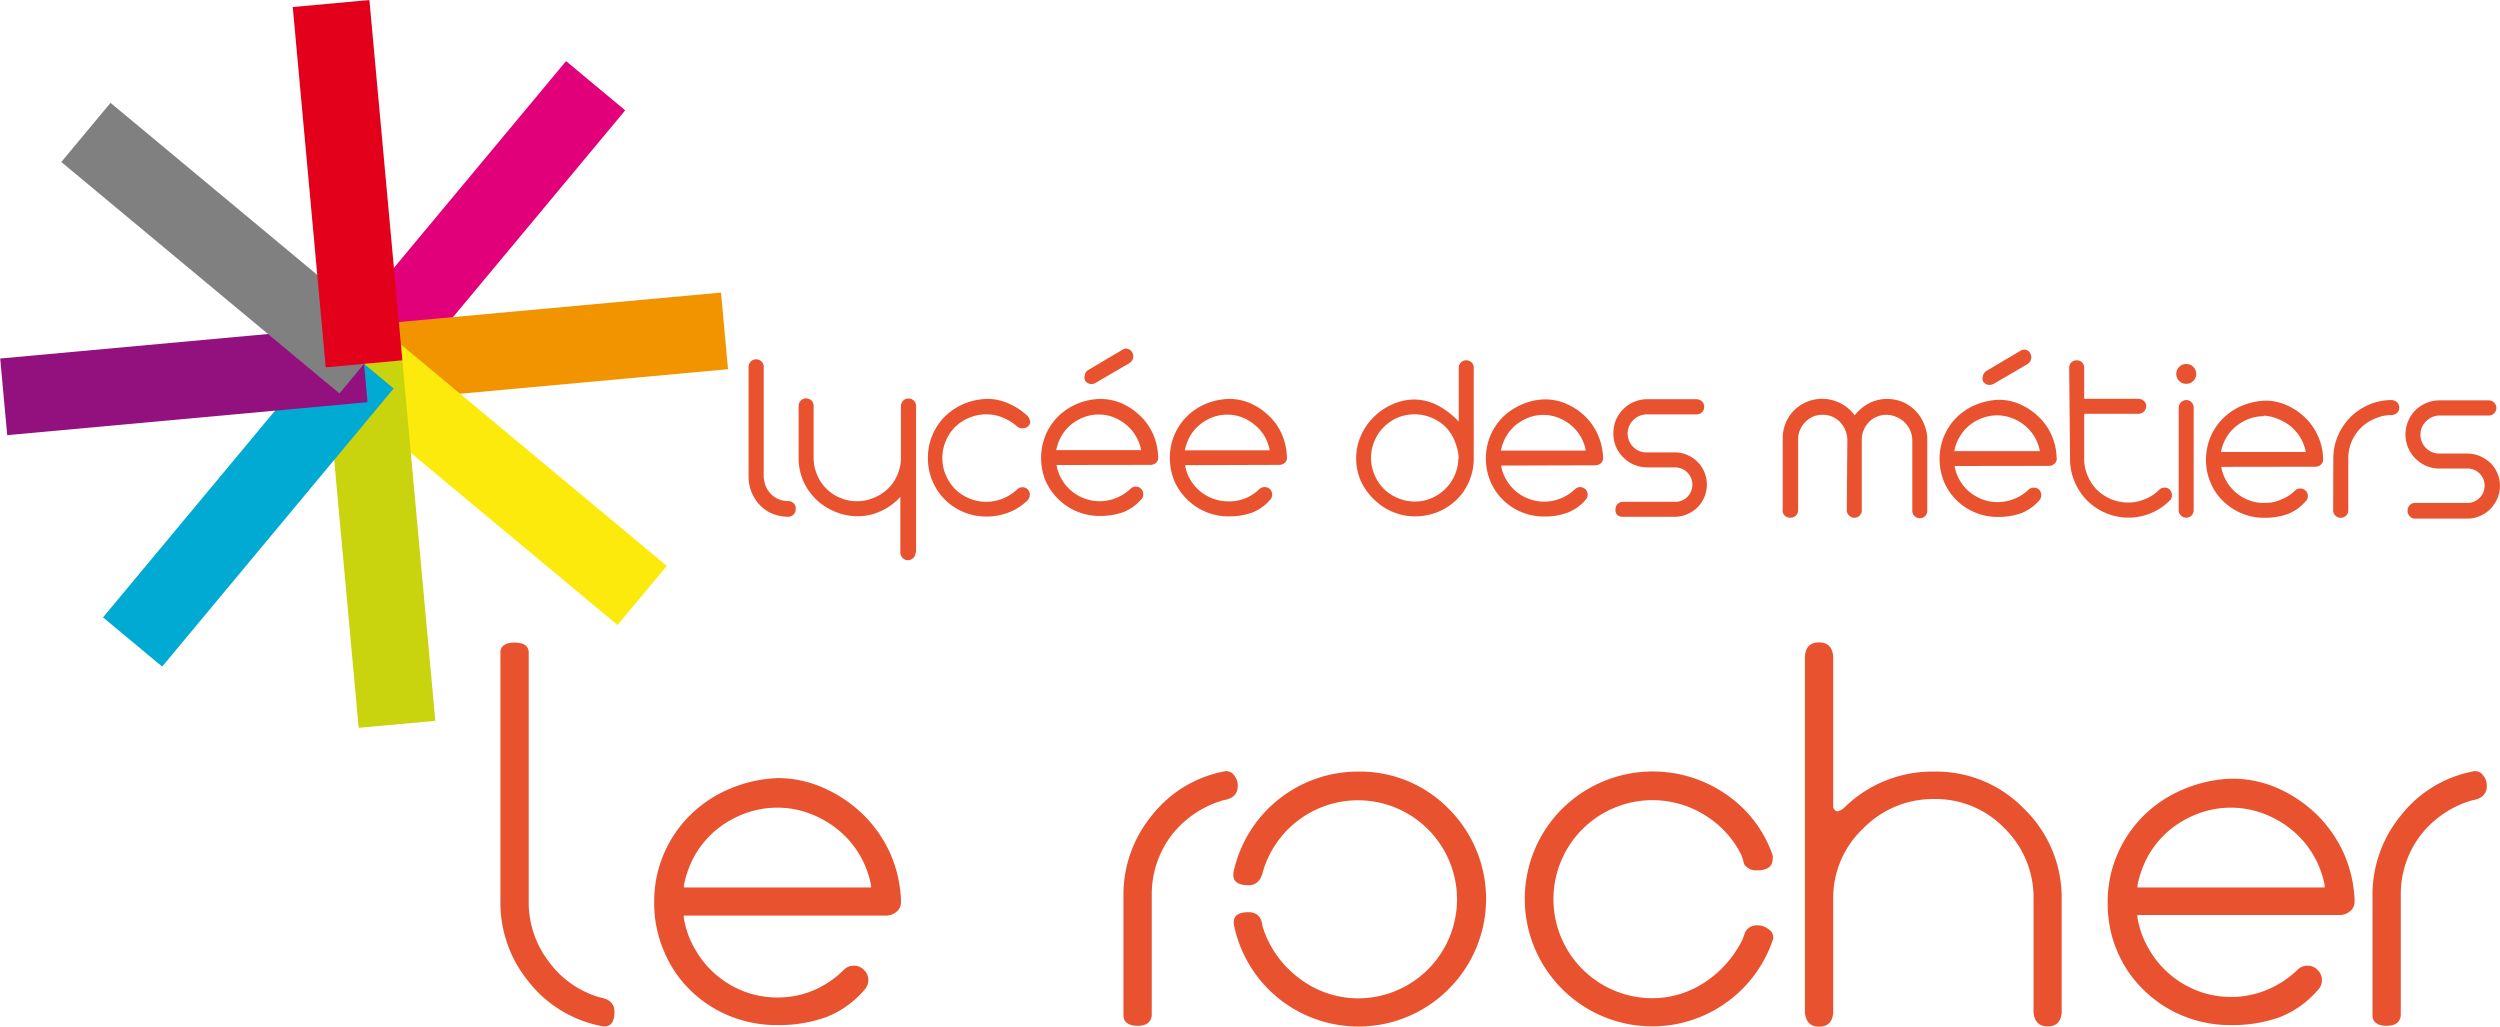 <svg xmlns="http://www.w3.org/2000/svg" width="62.33mm" height="25.6mm" viewBox="0 0 176.69 72.58"><defs><style>.cls-1,.cls-2,.cls-3,.cls-4,.cls-5,.cls-6,.cls-7,.cls-8{fill:none;stroke-width:5.44px;}.cls-1{stroke:#e2001a;}.cls-2{stroke:#e2007a;}.cls-3{stroke:#f29400;}.cls-4{stroke:#fcea0d;}.cls-5{stroke:#c9d30e;}.cls-6{stroke:#00aad3;}.cls-7{stroke:#93117e;}.cls-8{stroke:gray;}.cls-9{fill:#e8522f;}</style></defs><title>Logo-LR-LDM-2019</title><g id="Calque_2" data-name="Calque 2"><g id="Calque_1-2" data-name="Calque 1"><line class="cls-1" x1="25.72" y1="25.72" x2="25.72" y2="25.72"/><line class="cls-1" x1="25.72" y1="25.72" x2="25.72" y2="25.72"/><line class="cls-2" x1="42.09" y1="6.06" x2="25.72" y2="25.72"/><line class="cls-3" x1="51.2" y1="23.39" x2="25.72" y2="25.72"/><line class="cls-1" x1="25.72" y1="25.72" x2="25.72" y2="25.72"/><line class="cls-1" x1="25.72" y1="25.72" x2="25.72" y2="25.72"/><line class="cls-1" x1="25.72" y1="25.72" x2="25.72" y2="25.72"/><line class="cls-1" x1="25.72" y1="25.72" x2="25.72" y2="25.72"/><line class="cls-1" x1="25.72" y1="25.72" x2="25.72" y2="25.72"/><line class="cls-1" x1="25.72" y1="25.72" x2="25.72" y2="25.72"/><line class="cls-4" x1="45.38" y1="42.09" x2="25.72" y2="25.72"/><line class="cls-5" x1="28.05" y1="51.2" x2="25.72" y2="25.72"/><line class="cls-6" x1="9.36" y1="45.38" x2="25.72" y2="25.72"/><line class="cls-7" x1="25.72" y1="25.72" x2="0.25" y2="28.05"/><line class="cls-8" x1="25.72" y1="25.72" x2="6.06" y2="9.36"/><line class="cls-1" x1="23.39" y1="0.25" x2="25.72" y2="25.72"/><path class="cls-9" d="M35.36,63.72V46.12c0-.46.37-.7,1-.7s1,.24,1,.7V63.76A6.86,6.86,0,0,0,38.8,68a6.78,6.78,0,0,0,3.62,2.51q1,.18,1,1c0,.83-.33,1.17-1,1a8.6,8.6,0,0,1-5.05-3.1A8.79,8.79,0,0,1,35.36,63.72Z"/><path class="cls-9" d="M81.4,57.65a8.54,8.54,0,0,1,5.06-3.11.68.68,0,0,1,.73.22,1.19,1.19,0,0,1,.29.8c0,.56-.34.9-1,1A7.12,7.12,0,0,0,82.83,59a6.91,6.91,0,0,0-1.43,4.24v8.53c-.05.49-.38.74-1,.74s-1-.25-1-.74V63.36A8.83,8.83,0,0,1,81.4,57.65Z"/><path class="cls-9" d="M87.19,61.6A9,9,0,0,1,96,54.54a8.77,8.77,0,0,1,6.39,2.63,9,9,0,0,1,0,12.74,9,9,0,0,1-12,.68,9,9,0,0,1-3.16-5.11q-.22-1,1-1c.61,0,.93.33,1,1a7.22,7.22,0,0,0,2.58,3.66A6.86,6.86,0,0,0,96,70.57a7,7,0,1,0-6.73-9c-.15.66-.49,1-1,1Q87,62.59,87.19,61.6Z"/><path class="cls-9" d="M123.35,65.88a.92.92,0,0,1,.88-.47,1.25,1.25,0,0,1,.82.31.63.63,0,0,1,.24.75,9,9,0,0,1-14.88,3.44,9,9,0,0,1,0-12.74,9.11,9.11,0,0,1,11.62-1,8.59,8.59,0,0,1,3.26,4.29.81.81,0,0,1,0,.25c0,.54-.37.81-1.1.81a1,1,0,0,1-.92-.44,6,6,0,0,0-.18-.62,6.89,6.89,0,0,0-2.56-2.82,7,7,0,1,0-3.77,12.92,6.72,6.72,0,0,0,3.77-1.15,7.68,7.68,0,0,0,2.63-3Z"/><path class="cls-9" d="M144.73,72.55q-.91,0-1-1v-8a6.84,6.84,0,0,0-2.05-5,6.76,6.76,0,0,0-5-2.07,6.9,6.9,0,0,0-5,2.09,6.74,6.74,0,0,0-2.11,5v8q-.07,1-1,1c-.61,0-.93-.33-1-1V46.41c.05-.68.37-1,1-1s.94.34,1,1V57.1c.1.17.2.25.3.25a1,1,0,0,0,.47-.25,8.88,8.88,0,0,1,6.37-2.56,8.65,8.65,0,0,1,6.37,2.65,8.74,8.74,0,0,1,2.64,6.39v8Q145.64,72.55,144.73,72.55Z"/><path class="cls-9" d="M169.69,57.65a8.52,8.52,0,0,1,5.05-3.11.67.67,0,0,1,.73.22,1.15,1.15,0,0,1,.3.8c0,.56-.35.9-1,1A7.13,7.13,0,0,0,171.12,59a6.85,6.85,0,0,0-1.43,4.24v8.53c-.05.49-.38.74-1,.74s-1-.25-1-.74V63.36A8.83,8.83,0,0,1,169.69,57.65Z"/><path class="cls-9" d="M62.89,60.27a9.09,9.09,0,0,0-1.9-2.7,9.47,9.47,0,0,0-2.73-1.85A8,8,0,0,0,55,55a9.52,9.52,0,0,0-3.48.78,8.83,8.83,0,0,0-2.78,1.87,8.58,8.58,0,0,0-1.84,2.74,8.46,8.46,0,0,0-.67,3.38,8.55,8.55,0,0,0,.69,3.46A8.24,8.24,0,0,0,48.79,70a8.59,8.59,0,0,0,2.76,1.81,8.81,8.81,0,0,0,3.38.65,9.91,9.91,0,0,0,3.45-.56A6.8,6.8,0,0,0,61.06,70a1,1,0,0,0,0-1.44,1,1,0,0,0-1.43,0A6.85,6.85,0,0,1,57.5,70a6.51,6.51,0,0,1-2.57.51,6.62,6.62,0,0,1-2.35-.43,6.74,6.74,0,0,1-3.47-3,6.41,6.41,0,0,1-.79-2.22l0-.14H62.65a1.14,1.14,0,0,0,.74-.3.82.82,0,0,0,.28-.67,1.28,1.28,0,0,0,0-.19A9.06,9.06,0,0,0,62.89,60.27ZM48.33,62.73l0-.15a7.17,7.17,0,0,1,.8-2.17,6.75,6.75,0,0,1,1.46-1.73,7.06,7.06,0,0,1,2-1.16,6.56,6.56,0,0,1,2.34-.43,6.47,6.47,0,0,1,2.33.43,7.06,7.06,0,0,1,2,1.16,6.5,6.5,0,0,1,1.48,1.73,6.71,6.71,0,0,1,.82,2.17l0,.15Z"/><polygon class="cls-9" points="48.45 64.87 48.45 64.87 48.45 64.87 48.45 64.87"/><path class="cls-9" d="M165.64,60.27a9.09,9.09,0,0,0-1.9-2.7A9.47,9.47,0,0,0,161,55.72a8,8,0,0,0-3.26-.68,9.52,9.52,0,0,0-3.48.78,8.83,8.83,0,0,0-2.78,1.87,8.58,8.58,0,0,0-1.84,2.74,8.46,8.46,0,0,0-.67,3.38,8.55,8.55,0,0,0,.69,3.46A8.24,8.24,0,0,0,151.54,70a8.59,8.59,0,0,0,2.76,1.81,8.81,8.81,0,0,0,3.38.65,9.91,9.91,0,0,0,3.45-.56A6.8,6.8,0,0,0,163.81,70a1,1,0,0,0,0-1.44,1,1,0,0,0-1.43,0,6.85,6.85,0,0,1-2.13,1.4,6.51,6.51,0,0,1-2.57.51,6.62,6.62,0,0,1-2.35-.43,6.74,6.74,0,0,1-3.47-3,6.41,6.41,0,0,1-.79-2.22l0-.14H165.4a1.14,1.14,0,0,0,.74-.3.82.82,0,0,0,.28-.67,1.28,1.28,0,0,0,0-.19A9.06,9.06,0,0,0,165.64,60.27Zm-14.56,2.46,0-.15a7.17,7.17,0,0,1,.8-2.17,6.75,6.75,0,0,1,1.46-1.73,7.06,7.06,0,0,1,2-1.16,6.56,6.56,0,0,1,2.34-.43,6.47,6.47,0,0,1,2.33.43,7.06,7.06,0,0,1,2,1.16,6.5,6.5,0,0,1,1.48,1.73,6.71,6.71,0,0,1,.82,2.17l0,.15Z"/><polygon class="cls-9" points="151.2 64.87 151.2 64.87 151.2 64.87 151.2 64.87"/><path class="cls-9" d="M56.23,36a.51.51,0,0,1-.15.37.53.53,0,0,1-.38.16,3.06,3.06,0,0,1-1.32-.31,2.92,2.92,0,0,1-.86-.72,3,3,0,0,1-.48-.91,2.89,2.89,0,0,1-.14-.86V25.93a.57.57,0,0,1,.16-.38.52.52,0,0,1,.38-.15.5.5,0,0,1,.37.15.49.49,0,0,1,.16.38v7.76a2.1,2.1,0,0,0,.06.41,1.75,1.75,0,0,0,.78,1.08,1.71,1.71,0,0,0,.9.24.49.49,0,0,1,.38.16A.48.48,0,0,1,56.23,36Z"/><path class="cls-9" d="M64.7,39.07a.49.49,0,0,1-.16.37.53.53,0,0,1-.38.16.52.52,0,0,1-.37-.16.53.53,0,0,1-.16-.38V35.12a4.11,4.11,0,0,1-1.36,1,3.89,3.89,0,0,1-1.71.37A4,4,0,0,1,59,36.16,4.1,4.1,0,0,1,56.77,34a4,4,0,0,1-.33-1.61V28.69a.53.53,0,1,1,1.06,0v3.67a3,3,0,0,0,.24,1.19,3,3,0,0,0,1.63,1.64,3,3,0,0,0,1.19.24,3.09,3.09,0,0,0,1.17-.23,3.26,3.26,0,0,0,1-.63,3.13,3.13,0,0,0,.66-.93,3.19,3.19,0,0,0,.28-1.16V28.7a.57.57,0,0,1,.16-.38.52.52,0,0,1,.38-.15.51.51,0,0,1,.37.15.49.49,0,0,1,.16.38V39.07Z"/><path class="cls-9" d="M71.87,30.13a3.52,3.52,0,0,0-1-.61,2.89,2.89,0,0,0-1.18-.23,3,3,0,0,0-1.19.24,3.11,3.11,0,0,0-1,.65,3.07,3.07,0,0,0-.66,1,3,3,0,0,0-.24,1.2,3,3,0,0,0,.24,1.19,3.13,3.13,0,0,0,.66,1,3.09,3.09,0,0,0,1,.66,3,3,0,0,0,1.19.24,3.11,3.11,0,0,0,1.19-.23,3.34,3.34,0,0,0,1-.64.53.53,0,0,1,.76,0,.48.48,0,0,1,.14.38.59.59,0,0,1-.19.42c-.11.1-.25.22-.42.35a3.48,3.48,0,0,1-.64.37,4,4,0,0,1-.82.28,3.85,3.85,0,0,1-1,.11,4.07,4.07,0,0,1-1.6-.31A4.06,4.06,0,0,1,65.9,34a4,4,0,0,1-.32-1.64,4,4,0,0,1,.32-1.61,4.12,4.12,0,0,1,.87-1.3,4.38,4.38,0,0,1,1.32-.89,4.52,4.52,0,0,1,1.66-.36,3.26,3.26,0,0,1,1,.13,4,4,0,0,1,.78.31,4.56,4.56,0,0,1,.63.38c.18.14.33.26.44.36a.73.73,0,0,1,.18.32.38.38,0,0,1-.11.42.52.52,0,0,1-.38.15A.51.51,0,0,1,71.87,30.13Z"/><path class="cls-9" d="M74.67,32.87a3,3,0,0,0,.36,1,3,3,0,0,0,.68.82,3.1,3.1,0,0,0,3.18.51,3.34,3.34,0,0,0,1-.64.51.51,0,0,1,.38-.16.49.49,0,0,1,.38.16.51.51,0,0,1,.15.37.52.52,0,0,1-.15.38,3.33,3.33,0,0,1-1.28.9,4.87,4.87,0,0,1-1.64.26,4.07,4.07,0,0,1-1.6-.31,4,4,0,0,1-1.31-.86A4.12,4.12,0,0,1,73.9,34a4.21,4.21,0,0,1-.32-1.64,4.1,4.1,0,0,1,1.19-2.91,4.21,4.21,0,0,1,1.32-.89,4.52,4.52,0,0,1,1.66-.36,3.91,3.91,0,0,1,1.55.32,4.54,4.54,0,0,1,1.29.88,4.12,4.12,0,0,1,.9,1.28,4.24,4.24,0,0,1,.36,1.58.47.47,0,0,1-.14.45.6.6,0,0,1-.39.15Zm3-3.57a2.94,2.94,0,0,0-1.07.19,3.29,3.29,0,0,0-.91.53,2.89,2.89,0,0,0-.67.8,3.2,3.2,0,0,0-.37,1h6a3,3,0,0,0-.38-1,2.84,2.84,0,0,0-.67-.79,3.32,3.32,0,0,0-.91-.54A2.94,2.94,0,0,0,77.71,29.3Zm1.63-4.56a.47.47,0,0,1,.41-.08.52.52,0,0,1,.31.25.56.56,0,0,1,.06.4.55.55,0,0,1-.23.34l-2.43,1.42a.56.56,0,0,1-.4.06.52.52,0,0,1-.34-.25.56.56,0,0,1,0-.4.49.49,0,0,1,.22-.32Z"/><path class="cls-9" d="M83.76,32.88a2.75,2.75,0,0,0,.35,1,3.2,3.2,0,0,0,.68.82,3.13,3.13,0,0,0,2,.74A3.11,3.11,0,0,0,88,35.23a3.18,3.18,0,0,0,1-.65.54.54,0,0,1,.38-.15.52.52,0,0,1,.38.15.54.54,0,0,1,.15.38.52.52,0,0,1-.15.38,3.33,3.33,0,0,1-1.28.9,4.82,4.82,0,0,1-1.64.26,4.13,4.13,0,0,1-2.91-1.17A4.12,4.12,0,0,1,83,34a4.21,4.21,0,0,1-.32-1.64,4.1,4.1,0,0,1,1.19-2.91,4.21,4.21,0,0,1,1.32-.89,4.52,4.52,0,0,1,1.66-.36,3.71,3.71,0,0,1,1.55.32,4.54,4.54,0,0,1,1.29.88,4,4,0,0,1,.9,1.28,4.24,4.24,0,0,1,.36,1.58.47.47,0,0,1-.14.45.6.6,0,0,1-.39.15Zm3-3.57a2.94,2.94,0,0,0-1.07.19,3.29,3.29,0,0,0-.91.53,2.89,2.89,0,0,0-.67.8,3.48,3.48,0,0,0-.37,1h6a3.17,3.17,0,0,0-.37-1,3.06,3.06,0,0,0-.68-.79,3.32,3.32,0,0,0-.91-.54A2.9,2.9,0,0,0,86.79,29.31Z"/><path class="cls-9" d="M100,28.24a3.73,3.73,0,0,1,1.75.49,5.74,5.74,0,0,1,1.35,1.07V26a.49.49,0,0,1,.16-.38.48.48,0,0,1,.37-.15.52.52,0,0,1,.38.15.48.48,0,0,1,.15.38v6.39a4,4,0,0,1-.33,1.64,3.86,3.86,0,0,1-.89,1.3,4.18,4.18,0,0,1-1.32.86,4.34,4.34,0,0,1-1.6.31,4.12,4.12,0,0,1-2.93-1.22A4.24,4.24,0,0,1,96.18,34a4,4,0,0,1,0-3.19,4.3,4.3,0,0,1,.9-1.32,4.25,4.25,0,0,1,1.31-.9A3.85,3.85,0,0,1,100,28.24Zm3.1,4.17a3.58,3.58,0,0,0-.29-1.24,3,3,0,0,0-.65-1,3.13,3.13,0,0,0-1-.65,3.11,3.11,0,0,0-2.37,0,3.08,3.08,0,0,0-1.64,1.64,2.9,2.9,0,0,0-.25,1.2,3,3,0,0,0,.24,1.19,3.13,3.13,0,0,0,.66,1,3.07,3.07,0,0,0,1,.66,3,3,0,0,0,1.19.24,3,3,0,0,0,1.2-.24,3.14,3.14,0,0,0,1.63-1.63A3,3,0,0,0,103.07,32.41Z"/><path class="cls-9" d="M106.1,32.91a2.71,2.71,0,0,0,.36,1,3.08,3.08,0,0,0,.67.81,3.13,3.13,0,0,0,2,.74,3.1,3.1,0,0,0,1.18-.23,3.32,3.32,0,0,0,1-.64.52.52,0,0,1,.37-.16.57.57,0,0,1,.38.16.52.52,0,0,1,.15.38.5.5,0,0,1-.15.37,3.16,3.16,0,0,1-1.28.9,4.57,4.57,0,0,1-1.63.27,4.13,4.13,0,0,1-2.92-1.17,4.16,4.16,0,0,1-.89-1.31,4.21,4.21,0,0,1-.32-1.64,4.1,4.1,0,0,1,1.19-2.9,4.37,4.37,0,0,1,1.33-.89,4.24,4.24,0,0,1,1.65-.37,3.72,3.72,0,0,1,1.55.33,4.38,4.38,0,0,1,1.29.87,4.16,4.16,0,0,1,.9,1.29,4.35,4.35,0,0,1,.37,1.57.48.48,0,0,1-.15.45.6.6,0,0,1-.39.15Zm3-3.58a3,3,0,0,0-1.07.19,3.74,3.74,0,0,0-.91.53,3.24,3.24,0,0,0-.67.8,3.48,3.48,0,0,0-.37,1h6a3,3,0,0,0-.37-1,2.92,2.92,0,0,0-.68-.8,3.29,3.29,0,0,0-.91-.53A2.91,2.91,0,0,0,109.13,29.33Z"/><path class="cls-9" d="M114.18,36a.49.49,0,0,1,.16-.38.5.5,0,0,1,.37-.15h3.7a1.18,1.18,0,0,0,.86-.36,1.22,1.22,0,0,0-.85-2.07h-2a2.62,2.62,0,0,1-.93-.19,2.39,2.39,0,0,1-.76-.52,2.51,2.51,0,0,1-.52-.76,2.42,2.42,0,0,1-.18-.94,2.5,2.5,0,0,1,.18-.94,2.43,2.43,0,0,1,.52-.77,2.31,2.31,0,0,1,.76-.51,2.26,2.26,0,0,1,.94-.19h3.49a.57.57,0,0,1,.38.16.52.52,0,0,1,.15.38.51.51,0,0,1-.15.37.49.49,0,0,1-.38.16h-3.49a1.38,1.38,0,0,0-1,.41,1.34,1.34,0,0,0,0,1.89,1.29,1.29,0,0,0,.94.39h2a2,2,0,0,1,.88.18,2.29,2.29,0,0,1,.73.49,2.11,2.11,0,0,1,.48.72,2.27,2.27,0,0,1,0,1.77,2.29,2.29,0,0,1-.49.73,2.32,2.32,0,0,1-.73.48,2.2,2.2,0,0,1-.88.18h-3.7a.51.51,0,0,1-.38-.16A.5.5,0,0,1,114.18,36Z"/><path class="cls-9" d="M130.57,31.07a1.89,1.89,0,0,0-.54-1.26,1.67,1.67,0,0,0-1.21-.49,1.75,1.75,0,0,0-.68.13,1.6,1.6,0,0,0-.54.38,1.72,1.72,0,0,0-.37.55,1.59,1.59,0,0,0-.14.68v5a.54.54,0,0,1-.15.38.52.52,0,0,1-.38.15A.51.51,0,0,1,126,36v-5a2.91,2.91,0,0,1,.21-1.1,2.82,2.82,0,0,1,.59-.89,2.82,2.82,0,0,1,3.29-.5,2.81,2.81,0,0,1,1,.85,3.21,3.21,0,0,1,1-.85,2.87,2.87,0,0,1,2.4-.09A2.81,2.81,0,0,1,136,30a2.74,2.74,0,0,1,.22,1.1v5a.54.54,0,0,1-.15.38.52.52,0,0,1-.38.15.5.5,0,0,1-.37-.15.51.51,0,0,1-.16-.38v-5A1.8,1.8,0,0,0,134,29.46a1.72,1.72,0,0,0-.68-.14,1.67,1.67,0,0,0-.67.14,1.53,1.53,0,0,0-.55.37,1.76,1.76,0,0,0-.37.56,1.56,1.56,0,0,0-.14.68v5a.51.51,0,0,1-.15.37.53.53,0,0,1-.38.16.51.51,0,0,1-.37-.16.49.49,0,0,1-.16-.38Z"/><path class="cls-9" d="M138.15,32.94a3,3,0,0,0,.36,1,3,3,0,0,0,.68.82,3.48,3.48,0,0,0,.92.54,3,3,0,0,0,1.07.19,2.94,2.94,0,0,0,1.19-.23,3,3,0,0,0,1-.64.54.54,0,0,1,.38-.15.52.52,0,0,1,.38.15.56.56,0,0,1,0,.76,3.33,3.33,0,0,1-1.28.9,4.82,4.82,0,0,1-1.64.26,4.07,4.07,0,0,1-1.6-.31,4.06,4.06,0,0,1-2.2-2.16,4.26,4.26,0,0,1-.32-1.65,4.08,4.08,0,0,1,.32-1.6,4,4,0,0,1,.87-1.3,4.21,4.21,0,0,1,1.32-.89,4.74,4.74,0,0,1,1.66-.37,3.72,3.72,0,0,1,1.55.33,4.54,4.54,0,0,1,1.29.88,4,4,0,0,1,.9,1.28,4.2,4.2,0,0,1,.36,1.58.45.45,0,0,1-.14.44.56.56,0,0,1-.39.16Zm3-3.58a3,3,0,0,0-1.07.2,3.29,3.29,0,0,0-.91.53,2.89,2.89,0,0,0-.67.8,3,3,0,0,0-.37,1h6.05a3.17,3.17,0,0,0-.37-1,3.12,3.12,0,0,0-1.59-1.33A2.91,2.91,0,0,0,141.19,29.36Zm1.63-4.55a.47.47,0,0,1,.41-.08.46.46,0,0,1,.31.25.54.54,0,0,1,.06.39.57.57,0,0,1-.23.35l-2.43,1.42a.69.69,0,0,1-.4.06.56.56,0,0,1-.34-.25.58.58,0,0,1,0-.41.53.53,0,0,1,.22-.31Z"/><path class="cls-9" d="M146.25,26a.52.52,0,0,1,.15-.38.54.54,0,0,1,.38-.15.51.51,0,0,1,.53.53v2.19h3.79a.61.61,0,0,1,.43.15.46.46,0,0,1,.16.38.47.47,0,0,1-.16.37.57.57,0,0,1-.43.16h-3.79v3.17a3,3,0,0,0,.24,1.2,3.09,3.09,0,0,0,.66,1,3.13,3.13,0,0,0,1,.66,3,3,0,0,0,1.19.24,2.89,2.89,0,0,0,1.18-.23,2.74,2.74,0,0,0,1-.64.57.57,0,0,1,.35-.18.61.61,0,0,1,.41.11.72.72,0,0,1,.17.35.55.55,0,0,1-.09.39,4.12,4.12,0,0,1-4.59.94,4.07,4.07,0,0,1-2.19-2.2,4,4,0,0,1-.33-1.61Z"/><path class="cls-9" d="M153.82,26.43a.69.69,0,0,1,.21-.5.7.7,0,0,1,.5-.2.68.68,0,0,1,.49.2.69.69,0,0,1,.21.5.67.67,0,0,1-.21.5.66.66,0,0,1-.5.2.68.68,0,0,1-.49-.2A.69.69,0,0,1,153.82,26.43Zm.17,2.38a.55.55,0,0,1,.53-.53.49.49,0,0,1,.38.16.51.51,0,0,1,.15.37v7.25a.54.54,0,0,1-.15.38.52.52,0,0,1-.38.15.5.5,0,0,1-.37-.15.51.51,0,0,1-.16-.38Z"/><path class="cls-9" d="M157,33a3,3,0,0,0,.36,1,3,3,0,0,0,.68.82,3.18,3.18,0,0,0,.91.54,3,3,0,0,0,1.08.19,2.73,2.73,0,0,0,1.18-.23,2.92,2.92,0,0,0,1-.64.52.52,0,0,1,.38-.15.5.5,0,0,1,.37.15.51.51,0,0,1,.16.38.49.49,0,0,1-.16.38,3.23,3.23,0,0,1-1.27.9,4.87,4.87,0,0,1-1.64.26,4.07,4.07,0,0,1-1.6-.31,4.14,4.14,0,0,1-1.31-.86,3.81,3.81,0,0,1-.89-1.3,4.05,4.05,0,0,1-.33-1.65,4.27,4.27,0,0,1,.32-1.6,4.16,4.16,0,0,1,2.2-2.19,4.73,4.73,0,0,1,1.65-.37,3.69,3.69,0,0,1,1.55.33,4.45,4.45,0,0,1,1.3.88,4.14,4.14,0,0,1,.89,1.28,4,4,0,0,1,.37,1.58.5.5,0,0,1-.15.45.57.57,0,0,1-.38.15Zm3-3.58a2.91,2.91,0,0,0-1.07.2,3.29,3.29,0,0,0-.91.53,2.89,2.89,0,0,0-.67.8,3,3,0,0,0-.37,1h6a3.19,3.19,0,0,0-.38-1,3.24,3.24,0,0,0-.67-.8,3.44,3.44,0,0,0-.91-.53A3,3,0,0,0,160,29.38Z"/><path class="cls-9" d="M164.92,32.4a4,4,0,0,1,.32-1.58,4.17,4.17,0,0,1,.87-1.31,4.07,4.07,0,0,1,1.3-.89,4,4,0,0,1,1.57-.34.62.62,0,0,1,.44.15.51.51,0,0,1,.16.38.49.49,0,0,1-.16.38.63.63,0,0,1-.44.15,2.86,2.86,0,0,0-1.16.27,3,3,0,0,0-1.84,2.8v3.66a.53.53,0,0,1-.16.38.52.52,0,0,1-.38.15.51.51,0,0,1-.37-.15.49.49,0,0,1-.16-.38Z"/><path class="cls-9" d="M170.17,36.08a.53.53,0,0,1,.16-.38.52.52,0,0,1,.38-.15h3.7a1.22,1.22,0,0,0,.86-2.07,1.18,1.18,0,0,0-.86-.36h-2a2.41,2.41,0,0,1-.93-.19,2.51,2.51,0,0,1-.76-.52,2.42,2.42,0,0,1-.51-2.64,2.41,2.41,0,0,1,.51-.77,2.46,2.46,0,0,1,1.7-.7h3.49a.55.55,0,0,1,.54.54.52.52,0,0,1-.16.37.49.49,0,0,1-.38.16h-3.49a1.33,1.33,0,0,0-.94.41,1.28,1.28,0,0,0-.4.94,1.3,1.3,0,0,0,.39.95,1.31,1.31,0,0,0,.95.39h2a2.21,2.21,0,0,1,.88.19,2.44,2.44,0,0,1,.73.48,2.29,2.29,0,0,1,.49.73,2.27,2.27,0,0,1,0,1.77A2.46,2.46,0,0,1,176,36a2.44,2.44,0,0,1-.73.48,2.23,2.23,0,0,1-.88.18H170.7a.49.49,0,0,1-.37-.16A.52.52,0,0,1,170.17,36.08Z"/></g></g></svg>